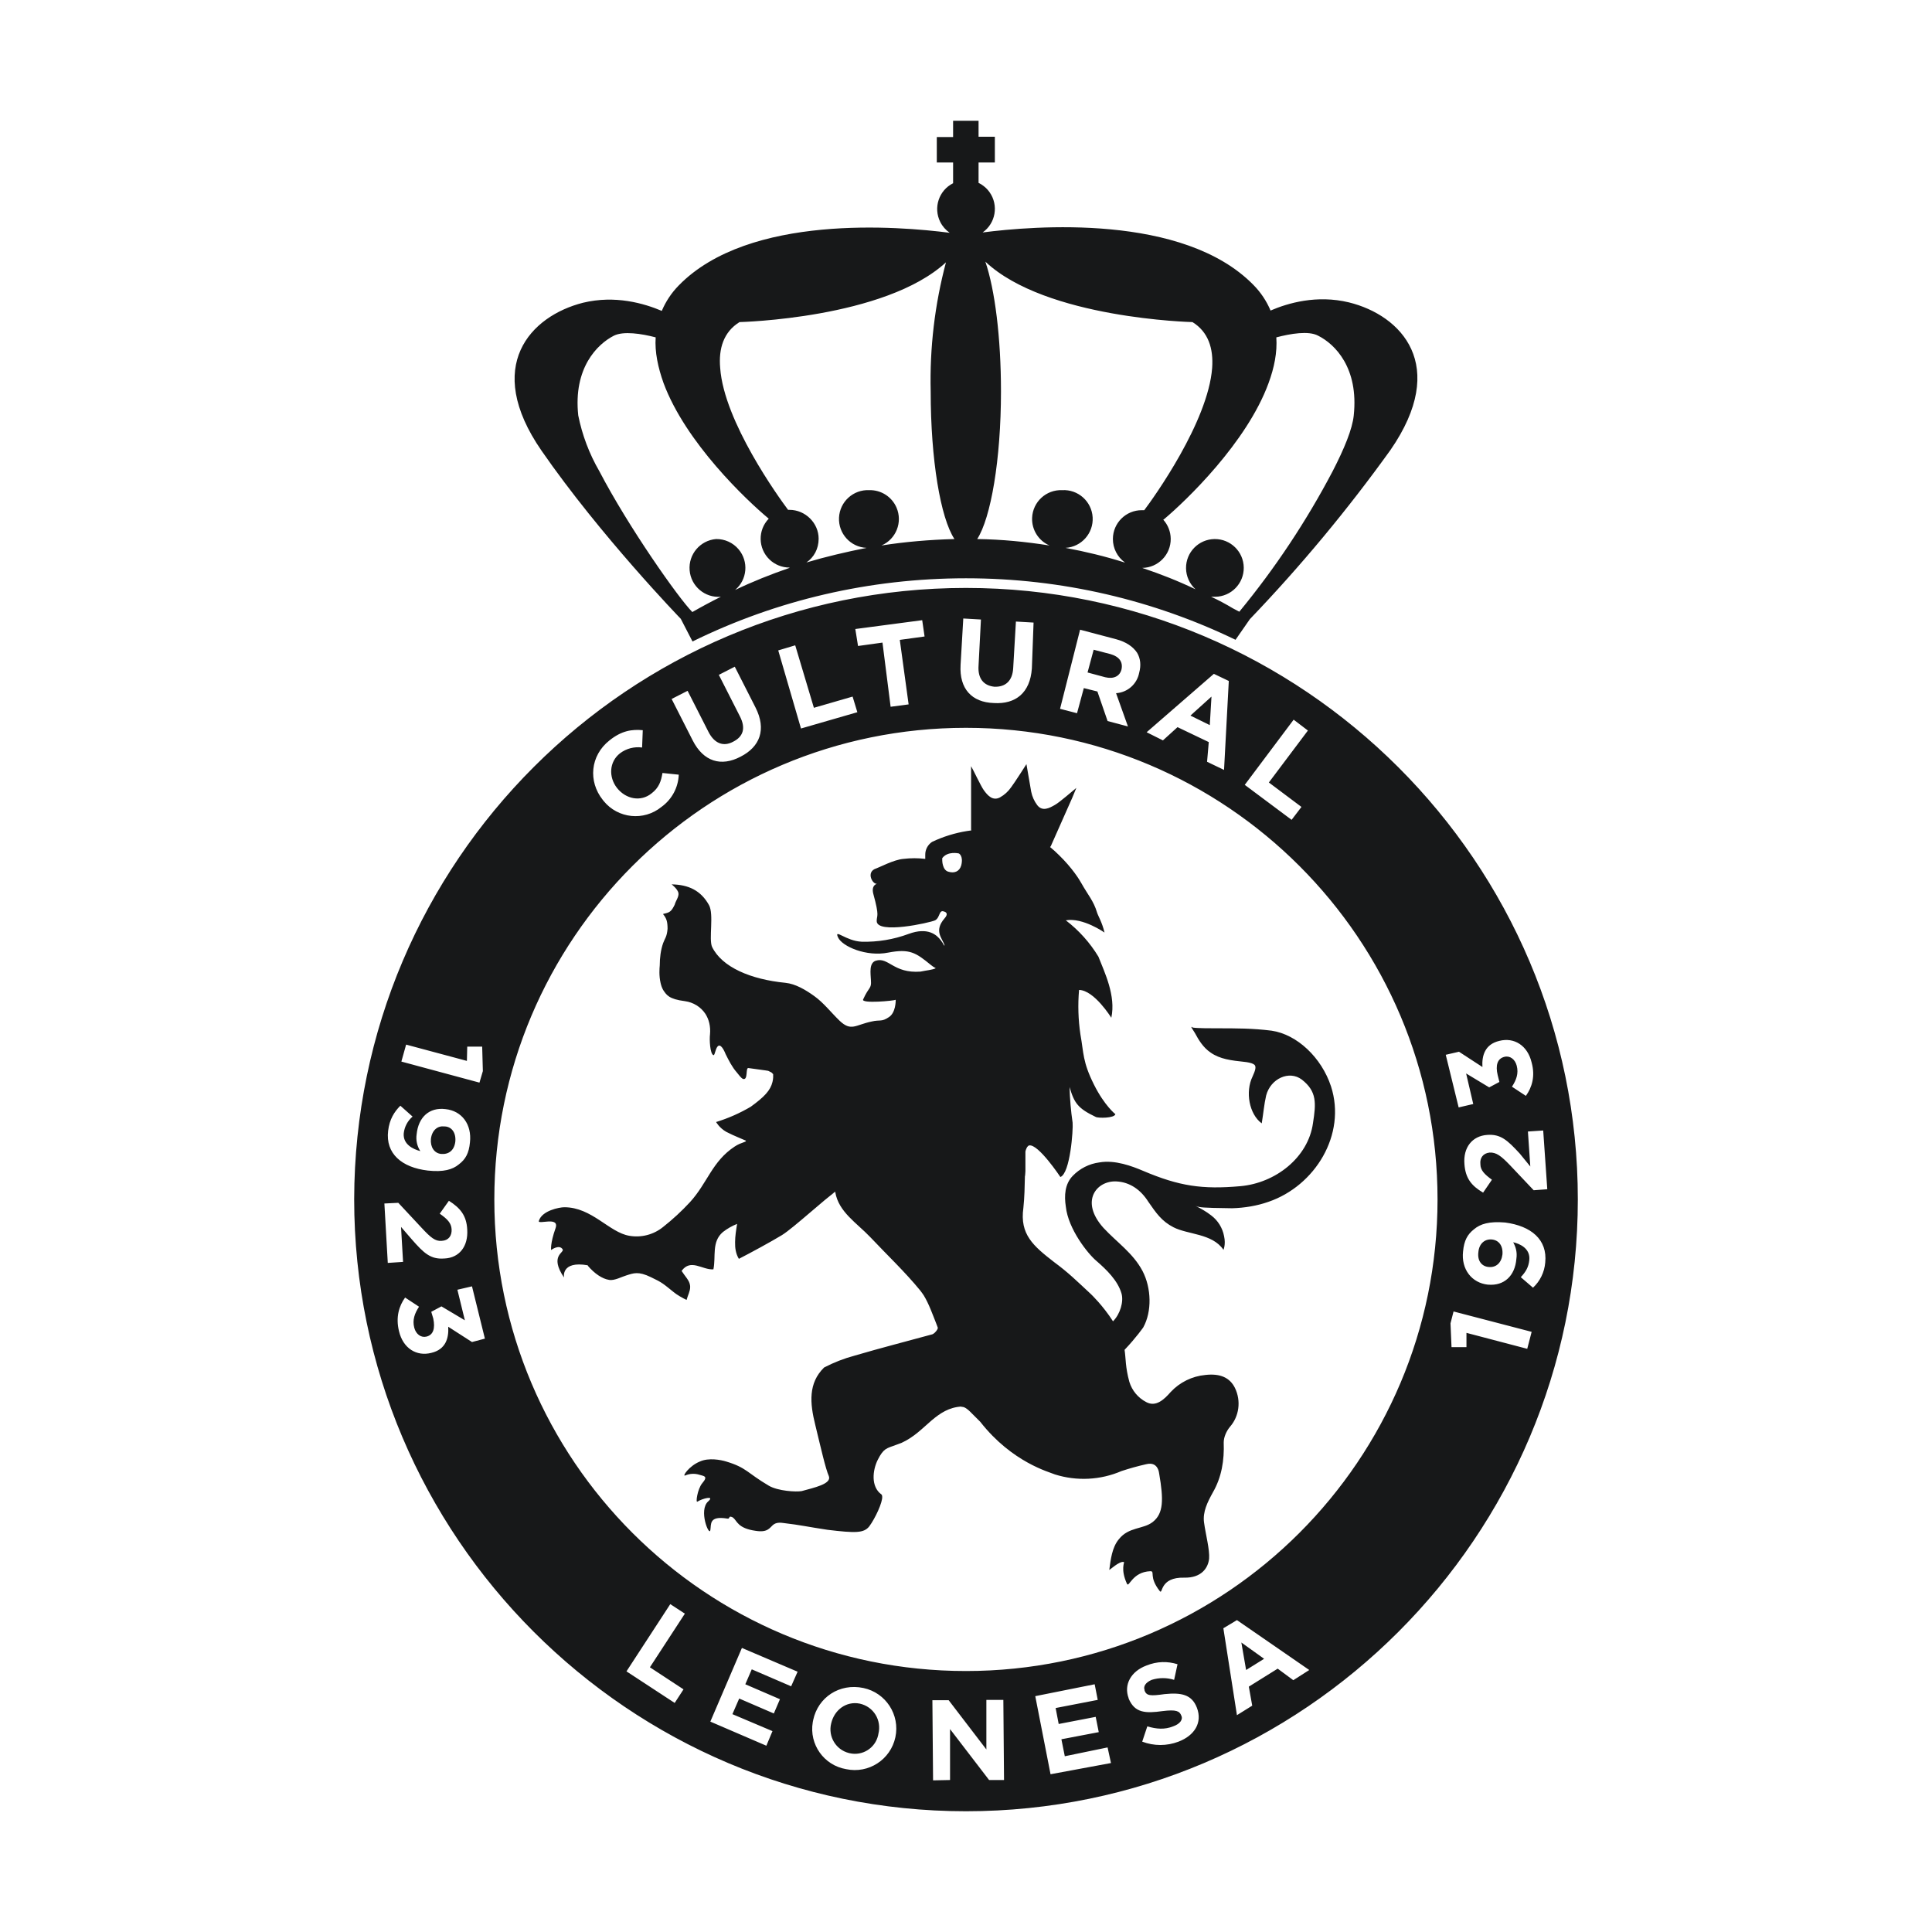 <?xml version="1.0" encoding="UTF-8"?>
<svg data-name="图层_1" xmlns="http://www.w3.org/2000/svg" version="1.1" viewBox="0 0 800 800">
  <!-- Created by @FCLOGO 2025-7-12 GMT+8 21:26:50 . https://fclogo.top/ -->
<!-- FOR PERSONAL USE ONLY NOT FOR COMMERCIAL USE -->
  <path d="M503.615,425.798c-2.516,0-7.821-0-9.714-.303-.35-.252-.549-.4-.549-.4.061.104.123.218.185.327-.208-.054-.325-.116-.325-.187l1.63,2.608c1.454,2.71,3.32,5.88,6.409,7.974,3.902,2.776,8.657,3.308,14.175,3.899.287.033.556.067.813.102,1.496.245,2.641.564,3.26,1.138.713.838.326,2.24-.84,4.805-3.093,6.327-1.406,15.605,3.796,19.401.703-4.218.984-7.873,1.828-11.528,1.828-7.029,9.56-10.544,14.762-6.608,6.327,4.921,5.905,9.841,4.639,17.995-1.968,14.34-15.606,24.884-30.086,26.15-15.746,1.406-25.306,0-40.209-6.327-4.639-1.968-11.669-4.639-18.136-3.515-4.236.551-8.155,2.535-11.107,5.624-3.233,3.374-3.515,8.154-2.812,12.653.984,9.42,9.279,19.683,12.653,22.494,4.218,3.655,8.857,8.154,10.404,13.497.984,3.374-.562,8.576-3.515,11.528-4.218-6.608-9.138-11.247-9.138-11.247-6.045-5.624-9.279-8.857-15.184-13.216-8.717-6.748-14.34-11.528-12.794-22.494.467-4.432.548-8.864.641-13.296.04.051.061.08.061.08l.141-1.968v-8.154c.141-.844.703-1.828.703-1.828l-.003-.003c.27-.365.569-.644.847-.7,3.796-.703,12.934,13.075,12.934,13.075,4.077-1.546,5.342-19.683,5.061-22.494-.714-4.891-1.137-9.821-1.265-14.762,1.968,6.748,3.515,8.857,10.825,12.372.984.562,7.732.562,8.154-1.125,0,0-4.499-3.515-8.857-12.231-4.78-9.56-4.218-13.075-5.624-20.807-.905-6.096-1.094-12.277-.562-18.417,6.327.141,13.356,11.528,13.356,11.528,1.968-9.138-2.812-18.839-5.342-25.306-3.523-5.811-8.1-10.913-13.497-15.043,7.029-1.265,16.027,5.061,16.027,5.061-.984-4.218-2.671-6.889-3.093-8.295-1.406-4.78-3.796-7.311-6.467-12.091-.844-1.546-3.796-6.327-9.279-11.669-1.223-1.223-2.462-2.336-3.705-3.355.118-.1.227-.233.331-.441l8.857-19.964,1.687-4.077c-1.406,1.125-7.029,6.045-8.857,7.029-2.39,1.406-5.202,2.812-7.311.141-1.258-1.659-2.123-3.582-2.53-5.624l-1.968-11.388s-4.921,7.732-6.327,9.56c-1.202,1.744-2.789,3.187-4.639,4.218-2.952,1.546-5.061-.703-6.748-3.093-1.125-1.546-4.358-8.435-5.202-9.841v26.15c0,.178.038.319.095.446-.594.083-1.189.159-1.782.257-5.017.802-9.893,2.317-14.481,4.499-1.781,1.19-2.84,3.2-2.812,5.342v1.687c-2.989-.357-6.009-.357-8.998,0-3.937.281-10.263,3.655-11.247,3.937-4.639,1.406-1.406,7.029.422,6.327,0,0-2.671.422-1.687,4.218,2.671,9.701,1.406,8.717,1.406,11.247,0,5.624,22.073.703,24.182-.281,2.109-1.125,1.546-4.499,3.655-3.655,0,0,2.39.422.281,2.812-4.639,5.343-.844,8.295,0,11.247-.046-.058-.115-.038-.199.035-.378-.757-.826-1.477-1.347-2.144-1.687-2.249-5.342-5.624-13.356-2.671-6.203,2.302-12.788,3.399-19.402,3.234-6.608-.281-11.528-5.624-9.841-1.828,1.687,3.796,11.81,8.154,20.807,6.327,8.857-1.687,11.388,0,17.574,5.061.648.547,1.355,1.018,2.109,1.406-1.406.703-3.655.844-6.326,1.406-11.247.844-13.216-6.186-18.558-4.499-2.812.984-2.109,5.061-1.968,8.154.281,3.515-.844,2.531-3.233,7.873-.844,1.828,12.794.562,13.497.141,0,.562,0,5.342-2.812,7.17-3.093,2.109-3.655.984-7.17,1.828-6.748,1.406-8.435,4.218-13.216-.281-3.515-3.374-6.608-7.451-10.544-10.263-3.515-2.531-7.732-5.061-11.95-5.483-14.34-1.406-26.29-6.467-30.367-14.903-1.406-3.234.844-13.497-1.265-17.293-3.374-6.045-8.435-8.435-15.465-8.576,0,0,2.39,1.828,2.812,3.515.281,1.687-1.125,3.234-1.547,4.921-1.406,2.812-1.968,3.234-4.78,3.796.034.044.06.086.093.129-.031.004-.061.005-.093.011.702.842,1.158,1.649,1.457,2.596.267.934.371,2.006.371,3.449-.281,3.373-1.124,3.936-1.827,5.902-0.0.001-.001.002-.001.002-0.0.001-0.0.001-.001.002-.984,2.812-1.405,6.044-1.405,9.277-.106,1.061-.371,4.204.351,7.254.224.999.559,1.983,1.055,2.869,1.406,2.109,2.39,3.796,8.998,4.639,3.472.473,6.588,2.365,8.507,5.275,1.452,2.277,2.2,5.164,1.897,8.5,0,.001,0,.002-0.0.004-.281,2.109,0,8.014,1.406,8.576.703.281.844-3.514,2.249-3.936 0,0,0-0.0.001-0h0c1.265-.281,2.53,2.812,2.812,3.515,1.406,2.812,2.671,5.343,4.639,7.592.703.844,1.687,2.249,2.531,2.671,2.249.703.984-4.639,2.249-4.499l7.043.971.971.153c.083.014.173.037.264.061l1.283.641.703.703v1.265c0,.009.007.016.009.025-.034.655-.126,1.306-.29,1.943-.844,3.515-3.374,6.186-8.998,10.263-4.517,2.661-9.33,4.784-14.34,6.327,0,0,1.265,2.39,4.218,4.077,3.233,1.687,7.311,3.234,8.154,3.655,0,.703-1.828.562-4.639,2.39-9.419,6.186-11.247,15.043-18.558,23.057-3.43,3.705-7.143,7.136-11.107,10.263-3.931,3.206-9.064,4.54-14.059,3.655-8.295-1.406-15.465-11.81-26.853-11.81-2.109,0-9.279,1.406-10.544,5.624-.703,1.828,8.717-2.109,6.889,3.093-2.249,6.327-1.828,8.998-1.828,8.998,0,0,3.374-2.531,4.78-.281.844,1.406-5.624,2.531.562,11.669,0,0-1.406-7.029,9.841-5.061.051.064.105.119.156.182-.184-.11-.297-.182-.297-.182,2.952,3.515,6.186,5.624,8.998,6.045,2.109.422,5.483-1.406,7.029-1.828,3.093-.984,5.061-1.828,10.263.703,4.78,2.249,5.202,2.812,9.419,6.186,1.125.984,3.796,2.531,5.343,3.234.497-1.863,1.537-3.724,1.484-5.393.001-.271-.019-.537-.078-.793-.278-1.946-2.066-3.619-3.465-5.83,3.788-5.231,8.546-.357,13.166-.637,1.125-5.343-.844-11.388,3.937-15.465,1.79-1.395,3.771-2.527,5.88-3.364-.419,2.586-.829,5.135-.835,7.561-.057,2.457.291,4.79,1.562,6.909,5.202-2.671,13.216-7.029,17.855-9.841,4.78-2.952,18.277-15.465,22.073-17.855l-1.485.922c.585-.449,1.09-.814,1.485-1.063.003.02.009.039.013.059-.01.14-.013.222-.013.222l0.0.001c1.406,8.154,8.857,12.653,14.481,18.557,6.889,7.311,14.34,14.34,20.667,22.073.573.741,1.065,1.427,1.51,2.1,2.117,3.499,3.538,7.582,5.121,11.552.215.576.439,1.172.68,1.812,0,0-.036.237-.137.567-.426.876-1.595,2.141-2.534,2.245-11.81,3.234-20.245,5.343-31.773,8.717-4.384,1.174-8.627,2.824-12.653,4.921-6.608,6.467-5.905,14.762-3.655,23.76,2.39,9.841,4.218,17.996,5.623,21.229,1.265,3.234-6.186,4.78-11.247,6.186-2.249.422-9.841,0-13.637-2.249-8.857-5.202-9.138-7.451-17.574-9.982-2.249-.703-7.311-1.687-10.966,0-4.499,1.828-7.451,6.327-6.045,5.764,1.87-.803,3.967-.903,5.905-.281,1.687.562,3.796.422,1.125,3.515-1.968,2.39-2.812,8.295-1.968,7.592,1.968-1.265,7.311-2.671,4.499-.141-4.218,3.655.422,14.762.844,11.95.422-2.39-.703-6.045,7.029-4.78,1.265.281.281-1.406,2.109-.562 0,0,0.0 0.0 0.0 0.0.001 0.0.135.106.377.265-.117-.097-.241-.187-.376-.265.185.092.348.213.504.347-.045-.029-.088-.056-.128-.082,1.59,1.316,1.853,4.311,9.183,5.358,2.755.443,4.2.058,5.193-.585.8-.498,1.3-1.163,1.928-1.73.867-.75,1.988-1.287,4.407-.919,7.17.844,9.841,1.546,18.277,2.812,11.669,1.406,15.043,1.406,17.293-1.406,2.463-3.325,5.572-9.992,5.362-12.352-.016-.402-.105-.707-.3-.864-4.499-3.234-3.655-10.123-1.546-14.34,1.184-2.367,2.12-3.583,3.225-4.371,1.143-.76,2.485-1.131,4.464-1.863.645-.222,1.352-.476,2.152-.796,5.149-2.321,8.729-6.096,12.473-9.309,3.546-2.984,7.199-5.444,12.365-5.73l.046.136c1.125-.141,2.531.984,3.515,1.968l4.218,4.218c13.216,16.871,28.68,20.807,30.93,21.792,9.057,2.846,18.835,2.347,27.556-1.406,3.327-1.099,6.705-2.037,10.123-2.812,2.684-.671,4.287.192,5.119,2.333.158.482.289,1.003.364,1.603,1.828,10.685,1.828,16.449-2.671,19.964-3.937,3.093-9.982,1.968-14.059,7.17-2.812,3.374-3.374,8.435-3.937,12.653,0,.281,4.218-3.796,6.045-3.233.422,0-1.546,2.812,1.265,8.998.844,1.828,2.109-4.921,9.701-5.202,2.109,0-.844,2.249,3.937,8.295,1.265,1.406-.141-5.905,10.123-5.624,7.029.141,9.841-3.937,10.263-7.873.281-3.796-1.406-9.841-2.109-15.043-.562-4.358,1.406-8.295,3.655-12.372,3.655-6.327,4.78-13.356,4.499-20.667,0-2.249,1.125-4.78,2.671-6.608,3.655-4.218,4.639-10.544,1.968-16.027-2.109-4.218-6.045-6.045-12.231-5.343-5.479.51-10.581,3.011-14.34,7.029-2.812,3.233-6.186,6.327-10.123,4.218-3.39-1.743-5.927-4.787-7.029-8.435-1.687-6.186-1.406-9.56-1.968-13.216,4.921-5.202,7.732-9.279,7.732-9.279,3.655-6.608,3.374-16.308-.281-23.338-3.937-7.451-10.544-11.81-16.168-17.855-9.982-11.107-2.812-19.683,5.342-19.261,5.624.281,10.123,3.515,13.216,8.435,3.234,4.639,5.483,8.014,10.404,10.544,6.029,3.085,15.972,2.537,20.628,9.229.024.112.039.191.039.191,0,0,1.073-2.167.294-5.722-.65-3.408-2.527-6.497-5.355-8.618-1.968-1.546-4.218-2.812-6.467-3.937,1.687.844,5.343.703,7.311.844l7.873.141c5.061-.141,10.263-.984,15.043-2.671,19.261-6.608,32.336-27.837,25.869-47.801-3.937-11.95-14.059-21.51-24.603-23.057-7.873-.984-14.481-.984-22.916-.984ZM390.159,356.206v-.844c2.249-3.093,6.889-1.968,6.889-1.968,0,0,1.968.984.984,4.921-.703,2.531-2.812,3.374-5.202,2.671-2.671-.562-2.671-4.78-2.671-4.78ZM457.642,280.428l-7.311-1.968,2.53-9.42,7.029,1.828c3.374.984,5.202,3.093,4.499,6.327-.703,2.812-3.233,4.077-6.748,3.234ZM178.429,471.631c.422-3.655,2.812-5.483,5.343-5.202h.422c2.812.141,4.639,2.531,4.358,6.186-.422,3.796-2.812,5.483-5.905,5.202-2.812-.281-4.499-2.812-4.218-6.186ZM515.987,691.514l-1.968-11.388,9.42,6.748-7.451,4.639ZM363.728,717.945c-.036.223-.08.445-.131.664-1.234,5.293-6.526,8.584-11.819,7.349-.093-.021-.185-.043-.277-.066-5.418-1.378-8.693-6.888-7.315-12.306,1.265-5.483,6.186-9.279,11.81-8.154,5.764,1.265,9.138,6.889,7.732,12.513ZM622.133,519.432c-.422,3.515-2.671,5.483-5.623,5.202h-.141c-2.812-.281-4.639-2.531-4.218-6.045.281-3.655,2.671-5.624,5.624-5.343,2.812.281,4.639,2.531,4.358,6.186ZM400,243.452c-139.744,0-253.034,113.319-253.344,253.063,0,139.747,113.737,253.485,253.344,253.485,139.747,0,253.344-113.738,253.344-253.344s-113.738-253.203-253.344-253.203ZM640.691,492.438l-5.623.422-9.841-10.404c-3.655-3.796-5.624-5.342-8.435-5.202-2.671.281-4.077,2.249-3.796,4.78,0,2.531,1.687,4.218,4.78,6.467l-3.655,5.343c-4.78-2.812-7.311-5.905-7.732-11.81-.562-6.889,3.233-11.669,9.42-12.091,5.624-.422,8.435,2.249,13.497,7.732l4.358,5.342-.984-14.481,6.327-.422,1.687,24.322ZM535.67,298.002l5.905,4.499-16.168,21.51,13.497,10.123-4.077,5.342-19.401-14.481,20.245-26.993ZM502.631,279.022l6.186,2.952-1.968,36.835-7.029-3.374.703-8.154-12.934-6.186-6.045,5.483-6.748-3.374,27.837-24.181ZM447.238,260.745l14.903,3.937c4.218,1.125,7.029,3.093,8.717,5.624,1.406,2.39,1.687,5.202.844,8.295-.889,4.664-4.822,8.134-9.56,8.435l4.921,13.778-8.435-2.249-4.218-12.231-5.624-1.406-2.812,10.404-7.029-1.828,8.295-32.758ZM397.75,275.366l1.125-19.261,7.311.422-.984,18.98c-.422,5.624,2.249,8.435,6.608,8.857,4.499.141,7.451-2.39,7.732-7.732l1.125-19.261,7.311.422-.703,18.98c-.703,10.123-6.748,14.903-15.746,14.34-9.138-.281-14.34-5.905-13.778-15.746ZM381.864,256.808l.984,6.748-10.263,1.406,3.655,26.712-7.451.984-3.374-26.572-10.122,1.406-1.125-7.029,27.696-3.655ZM329.283,267.212l7.732,25.869,16.027-4.639,1.968,6.467-23.338,6.748-9.42-32.336,7.029-2.109ZM284.716,286.051l8.576,16.871c2.531,5.061,6.327,6.327,10.263,4.218,4.218-2.109,5.342-5.624,2.812-10.544l-8.717-17.152,6.608-3.374,8.576,16.871c4.639,9.138,1.828,16.308-6.186,20.386-8.014,4.218-15.324,2.109-19.823-6.748l-8.717-17.152,6.608-3.374ZM252.38,306.578c5.061-4.077,9.419-4.639,13.778-4.218l-.281,7.17c-3.242-.443-6.528.416-9.138,2.39-4.499,3.515-4.78,9.841-1.265,14.34,3.655,4.639,9.841,5.905,14.34,2.249,3.093-2.39,3.937-5.061,4.499-8.435l6.748.703c-.207,5.318-2.852,10.245-7.17,13.356-7.287,5.931-18.002,4.832-23.932-2.455-.133-.163-.263-.329-.39-.498-6.045-7.592-5.202-18.277,2.812-24.603ZM168.166,432.547l25.166,6.748.141-5.905h6.186l.281,10.123-1.406,4.78-32.336-8.717,1.968-7.029ZM160.715,468.257c.562-4.78,2.531-7.873,5.061-10.404l5.061,4.499c-2.043,1.754-3.348,4.214-3.655,6.889-.414,4.689,4.038,6.669,6.862,7.406-1.351-2.061-1.894-4.548-1.52-6.984.703-7.029,5.202-11.247,11.95-10.404,6.748.703,10.966,6.327,10.123,13.778-.422,4.499-1.828,7.029-4.639,9.138-2.531,2.109-6.327,3.234-12.794,2.531-10.825-1.265-17.574-7.029-16.449-16.449ZM159.168,498.343l5.764-.281,9.701,10.404c3.655,3.937,5.624,5.624,8.295,5.343,2.812-.141,4.218-2.109,4.077-4.78-.141-2.531-1.687-4.218-4.921-6.467l3.796-5.343c4.639,2.952,7.311,6.045,7.592,11.95.422,6.889-3.233,11.669-9.42,11.95h-.141c-5.623.422-8.435-2.249-13.356-7.873l-4.499-5.202.844,14.481-6.327.422-1.406-24.603ZM195.441,555.704l-9.841-6.327c.281,4.639-.984,9.42-7.029,10.825-6.045,1.546-11.669-1.828-13.356-8.998-1.406-5.764,0-10.404,2.53-13.918l5.764,3.796c-1.828,2.812-2.812,5.483-1.968,8.717.703,2.671,2.812,4.218,5.061,3.655,2.812-.703,3.655-3.374,2.812-7.451l-.844-2.812,4.218-2.249,9.701,5.764-3.093-12.653,6.045-1.406,5.343,21.651-5.343,1.406ZM283.029,699.528l-3.655,5.624-19.964-13.075,18.136-27.837,6.045,3.937-14.481,22.213,13.918,9.138ZM327.596,698.263l-16.308-7.029-2.671,6.186,14.34,6.186-2.531,5.905-14.34-6.186-2.812,6.467,16.59,7.029-2.53,6.045-23.198-9.982,13.075-30.508,23.057,9.841-2.671,6.045ZM370.757,719.351c-1.98,9.279-11.107,15.195-20.386,13.216-9.187-1.553-15.376-10.259-13.824-19.446.053-.315.116-.628.186-.939,1.968-9.279,10.825-15.324,20.807-13.216,9.279,1.98,15.195,11.107,13.216,20.386ZM409.56,737.066l-16.168-21.089v21.089l-7.029.141-.281-33.179h6.748l15.605,20.386v-20.526h7.029l.281,33.179h-6.186ZM435.007,734.676l-6.326-32.336,24.603-4.921,1.265,6.467-17.433,3.374,1.265,6.608,15.324-2.952,1.265,6.327-15.465,2.952,1.406,7.029,17.715-3.655,1.406,6.467-25.025,4.639ZM488.01,721.179c-4.844,1.849-10.199,1.849-15.043,0l2.109-6.327c3.796,1.125,7.17,1.406,10.685,0,2.812-.984,4.218-2.812,3.374-4.499-.703-1.828-2.109-2.531-7.732-1.828-7.029.984-11.528.844-14.059-5.202v-.141c-2.109-5.624.984-11.107,7.311-13.497,4.499-1.828,8.857-1.828,12.934-.562l-1.406,6.467c-3.02-.95-6.259-.95-9.279,0-2.671,1.125-3.515,2.812-2.952,4.218v.281c.844,2.109,2.39,2.249,8.295,1.406,6.889-.703,11.247.141,13.356,5.624,2.39,6.186-.984,11.528-7.592,14.059ZM535.529,695.732l-6.467-4.78-11.95,7.451,1.406,7.873-6.327,3.937-5.623-35.991,5.623-3.374,29.946,20.667-6.608,4.218ZM400,691.936c-107.85.016-195.293-87.401-195.309-195.252-.016-107.85,87.401-195.293,195.252-195.309h.057c107.85.016,195.267,87.458,195.252,195.309-.016,107.828-87.424,195.236-195.252,195.252ZM604.137,435.499l9.701,6.327c-.281-4.639.984-9.42,7.029-10.825,6.045-1.546,11.669,1.828,13.356,8.998,1.546,5.624.141,10.263-2.39,13.778l-5.764-3.796c1.828-2.812,2.812-5.483,1.968-8.717-.703-2.671-2.812-4.218-5.061-3.655-2.952.703-3.796,3.515-2.812,7.592l.703,2.812-4.218,2.249-9.56-5.764,2.952,12.653-6.045,1.406-5.342-21.791,5.483-1.265ZM632.396,558.516l-25.166-6.608v5.905h-6.186l-.422-9.841,1.265-4.921,32.336,8.435-1.828,7.029ZM639.847,522.806c-.333,3.977-2.138,7.687-5.061,10.404l-5.061-4.358c2.109-2.249,3.233-4.218,3.515-7.029.557-4.87-3.98-6.846-6.663-7.431,1.072,1.931,1.731,4.132,1.32,6.869-.562,7.029-5.061,11.247-11.669,10.685h-.141c-6.608-.703-11.107-6.327-10.263-13.778.422-4.499,1.828-7.029,4.499-9.138,2.671-2.249,6.327-3.374,12.934-2.812,10.685,1.406,17.574,7.029,16.59,16.59ZM500.944,300.251l-8.014-3.937,8.717-7.873-.703,11.81ZM281.904,256.246l4.848,9.378c34.815-17.114,73.338-26.171,113.248-26.171,39.964,0,77.828,9.153,111.607,25.47l5.927-8.535c21.026-21.939,40.476-45.335,58.204-70.014,24.322-35.148,4.499-55.814-17.152-61.157-13.356-3.234-25.306.281-32.476,3.374-1.656-3.927-4.041-7.505-7.029-10.544-29.102-29.805-91.384-24.463-112.191-21.791,5.394-3.803,6.683-11.259,2.88-16.653-1.169-1.658-2.741-2.991-4.567-3.873v-8.435h6.748v-10.685h-6.748v-6.608h-10.544v6.748h-6.748v10.544h6.748v8.576c-5.898,2.962-8.277,10.145-5.314,16.043.904,1.8,2.249,3.342,3.909,4.484-20.807-2.671-83.089-8.014-112.191,21.792-2.988,3.039-5.373,6.617-7.029,10.544-7.311-3.093-19.261-6.608-32.617-3.374-21.651,5.483-41.474,26.15-17.152,61.297,24.322,35.148,57.642,69.592,57.642,69.592ZM525.266,158.677c2.39-6.467,3.655-12.794,3.234-18.98,5.905-1.546,13.356-2.812,17.293-.703,7.029,3.515,16.871,13.356,14.762,33.039-.562,5.624-3.937,13.778-8.717,23.057-10.862,20.674-23.817,40.177-38.662,58.205l-2.671-1.406c-2.812-1.687-5.905-3.374-8.998-4.78h1.687c6.6-.072,11.891-5.481,11.818-12.081-.072-6.599-5.481-11.891-12.081-11.818s-11.891,5.481-11.818,12.081c.036,3.328,1.46,6.491,3.926,8.725-7.029-3.374-14.481-6.327-22.073-8.857,6.599-.082,11.883-5.497,11.802-12.097-.036-2.91-1.133-5.708-3.085-7.867l.422-.281c8.998-7.592,34.164-31.633,43.161-56.236ZM414.481,162.051c0-22.354-2.53-42.177-6.467-53.706,25.025,23.619,85.76,25.025,85.76,25.025,6.608,4.077,8.717,10.966,8.154,18.98-1.687,22.354-24.181,53.706-28.118,58.907h-.984c-6.6-.028-11.973,5.299-12.001,11.899-.017,3.863,1.836,7.496,4.972,9.752h-.141c-8.014-2.531-16.168-4.499-24.463-6.045,6.6-.388,11.635-6.053,11.247-12.653s-6.053-11.635-12.653-11.247c-6.595-.262-12.153,4.871-12.415,11.466-.197,4.942,2.671,9.494,7.214,11.45-9.841-1.546-19.683-2.531-29.946-2.671,5.624-8.717,9.841-32.758,9.841-61.157ZM306.226,133.37s60.173-1.406,85.479-24.744c-4.635,17.417-6.765,35.406-6.327,53.424,0,28.399,4.077,52.44,9.841,61.157h-.141c-10.123.281-20.245,1.125-30.086,2.671,6.059-2.617,8.849-9.65,6.231-15.709-1.937-4.485-6.409-7.339-11.293-7.207-6.6-.311-12.202,4.788-12.512,11.388-.311,6.6,4.788,12.202,11.388,12.513-8.435,1.687-16.871,3.655-24.884,6.045,3.093-2.109,5.061-5.624,5.061-9.841,0-6.467-5.483-11.95-12.091-11.95h-.562c-3.796-5.061-26.572-36.553-28.118-58.767-.703-8.014,1.406-14.903,8.014-18.98ZM254.208,138.994c3.937-1.968,11.388-.844,17.293.703-.422,6.045.984,12.513,3.234,18.839,9.138,24.744,34.445,48.644,43.583,56.236-4.581,4.751-4.443,12.316.308,16.897,2.221,2.141,5.184,3.341,8.268,3.348v.141c-7.732,2.671-15.184,5.624-22.494,9.138,5.048-4.252,5.693-11.791,1.441-16.839-2.31-2.742-5.729-4.302-9.314-4.25-6.6.543-11.51,6.334-10.966,12.934.543,6.6,6.334,11.51,12.934,10.966-3.996,1.996-7.934,4.106-11.81,6.327-5.624-5.624-26.431-35.148-38.522-58.345-4.147-7.157-7.091-14.946-8.717-23.057-2.109-19.683,7.873-29.524,14.762-33.039Z" style="fill: #171819;"/>
</svg>